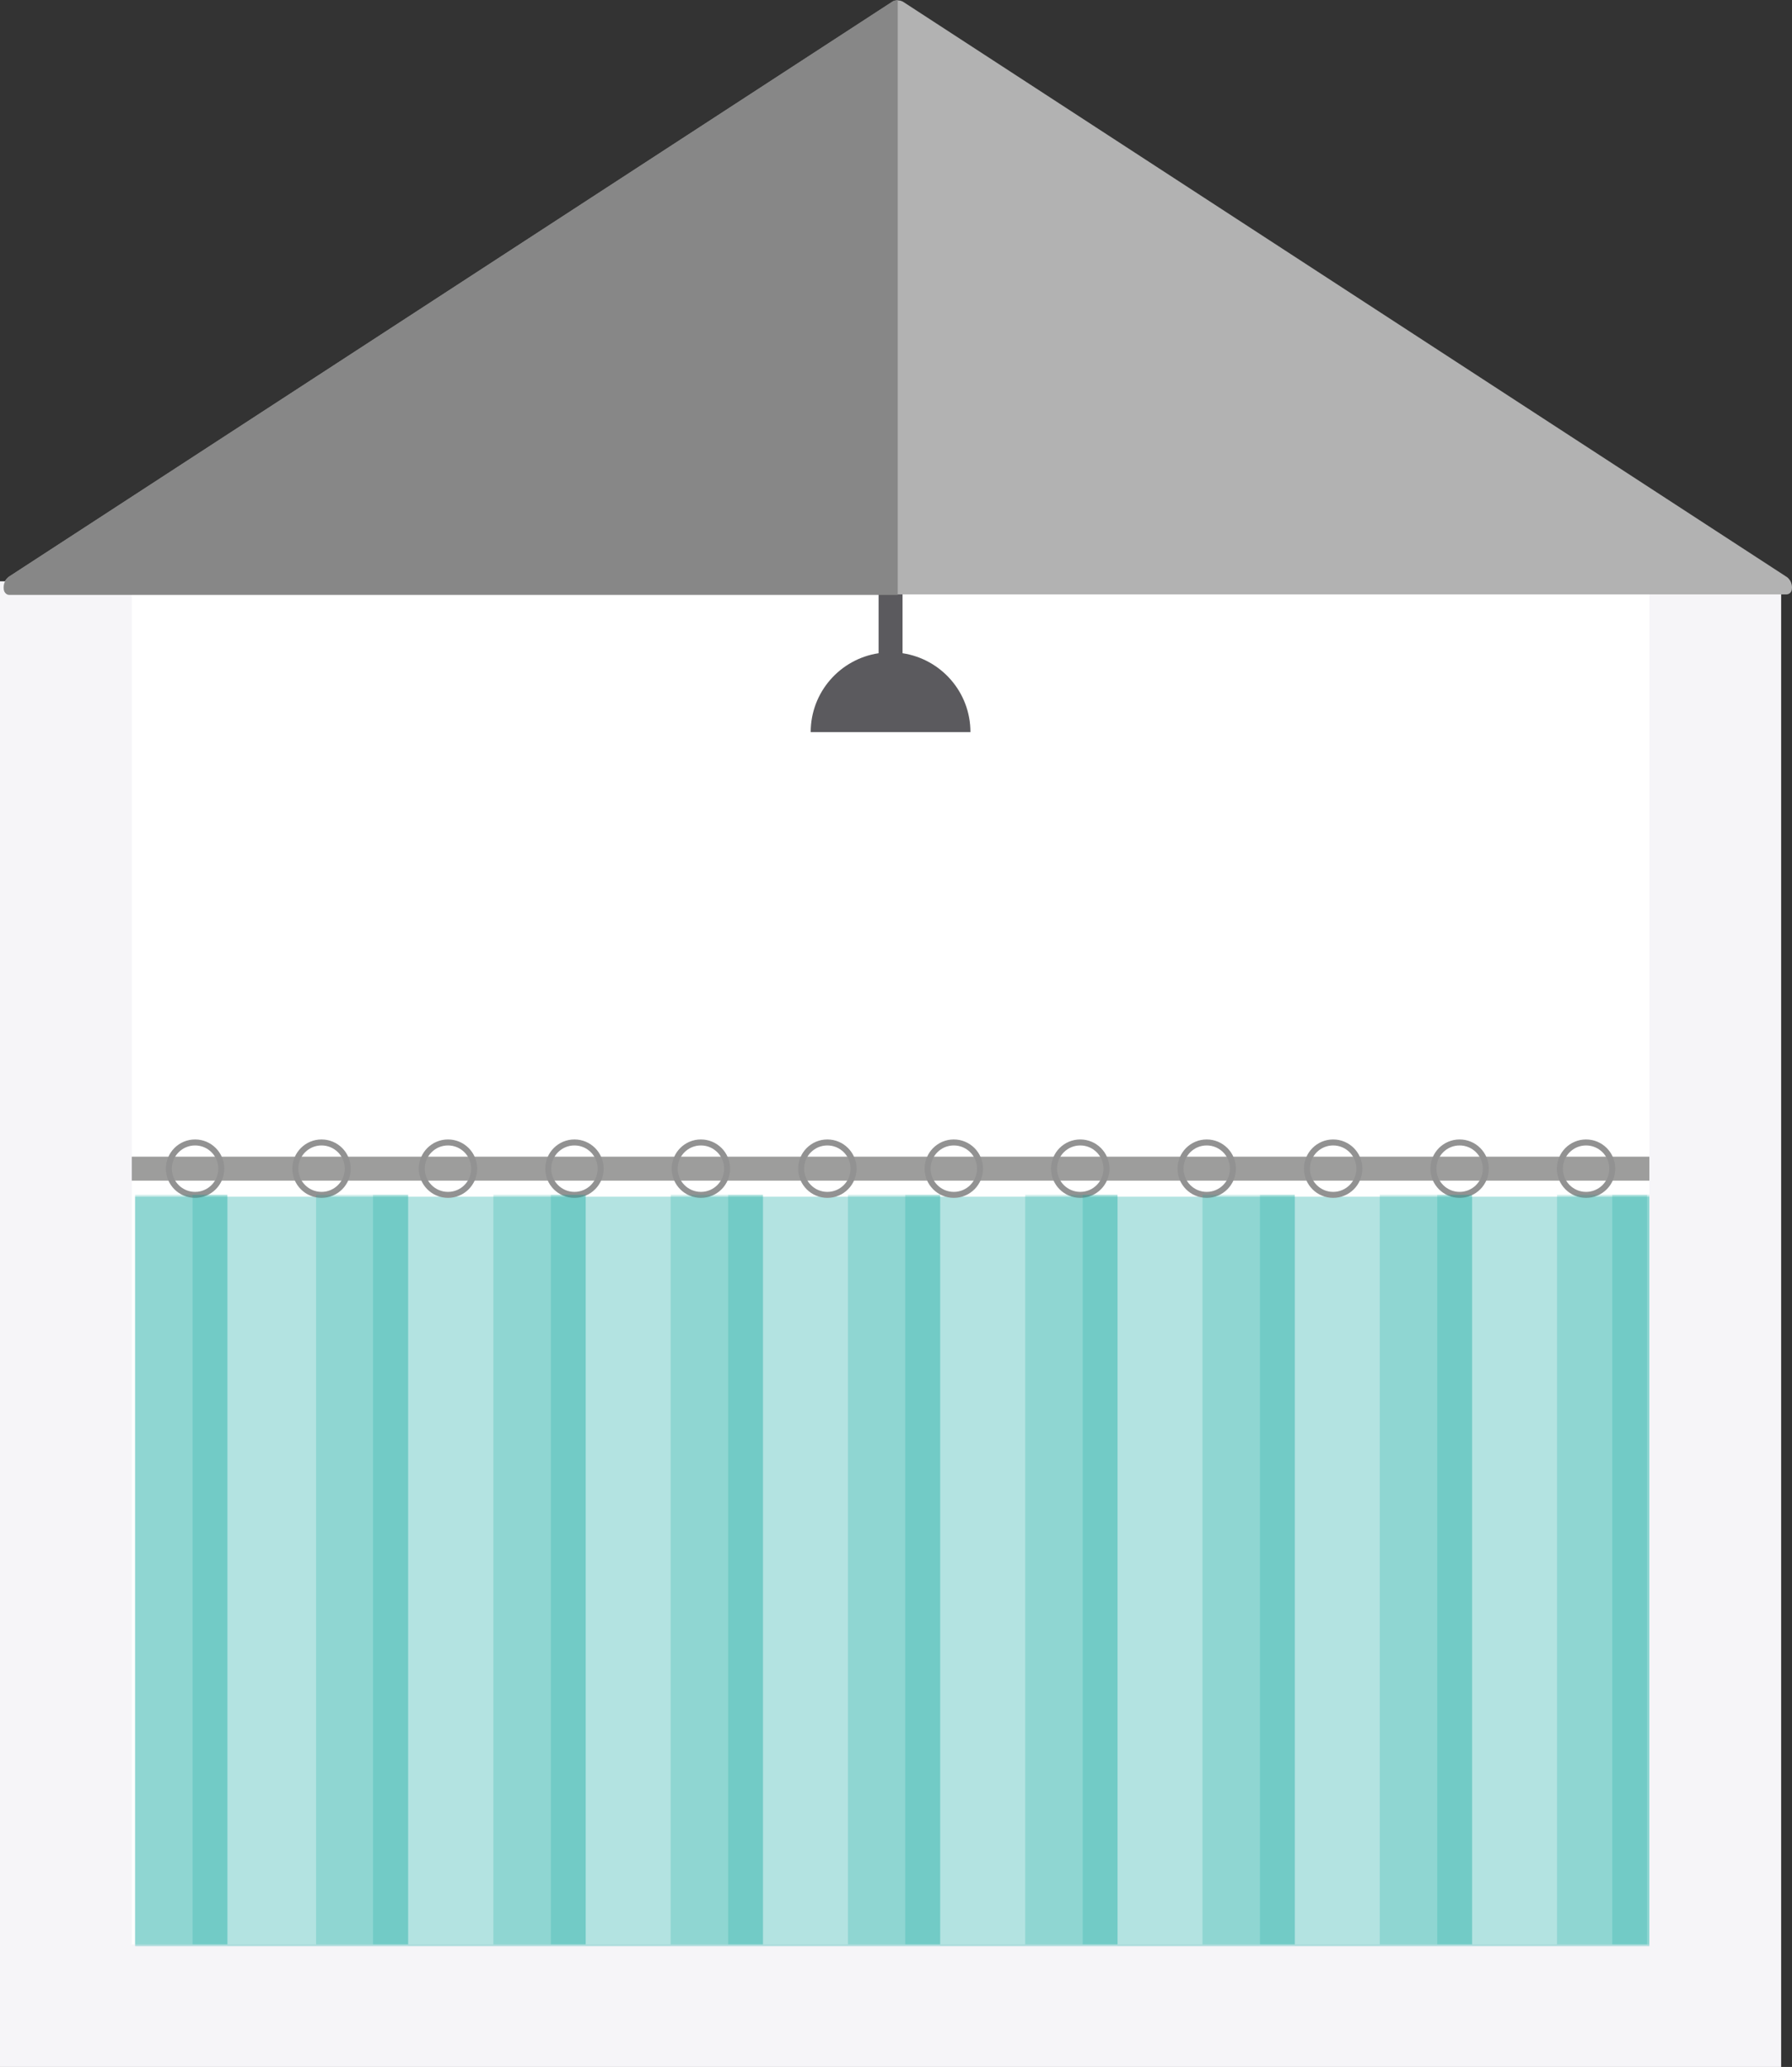 <?xml version="1.0" encoding="utf-8"?>
<!-- Generator: Adobe Illustrator 15.0.2, SVG Export Plug-In . SVG Version: 6.00 Build 0)  -->
<!DOCTYPE svg PUBLIC "-//W3C//DTD SVG 1.1//EN" "http://www.w3.org/Graphics/SVG/1.1/DTD/svg11.dtd">
<svg version="1.1" id="Lager_1" xmlns="http://www.w3.org/2000/svg" xmlns:xlink="http://www.w3.org/1999/xlink" x="0px" y="0px"
	 width="281.895px" height="325.072px" viewBox="0 0 281.895 325.072" enable-background="new 0 0 281.895 325.072"
	 xml:space="preserve">
<rect x="0" y="0" width="281.895" height="325.072" fill="#333333" stroke="none"/>
<rect x="13.448" y="87.036" fill="#FFFFFF" width="255" height="229"/>
<g>
	<polygon fill="#F6F5F8" points="259.459,91.422 259.459,305.783 20.731,305.783 20.731,91.422 0,91.422 0,325.073 280.188,325.073 
		280.188,91.422 	"/>
	<path fill="#5B5A5E" d="M141.979,102.734v-9.625h-3.77v9.625c-6.042,0.911-10.68,6.11-10.68,12.405h25.128
		C152.658,108.844,148.022,103.644,141.979,102.734z"/>
	
		<line fill="none" stroke="#9D9D9C" stroke-width="3.769" stroke-miterlimit="10" x1="20.731" y1="183.798" x2="259.457" y2="183.798"/>
	<rect x="21.252" y="188.21" opacity="0.3" fill="#00A19A" enable-background="new    " width="238.207" height="117.861"/>
	<g>
		<circle fill="none" stroke="#929292" stroke-width="0.942" stroke-miterlimit="10" cx="30.688" cy="183.798" r="4.123"/>
		<circle fill="none" stroke="#929292" stroke-width="0.942" stroke-miterlimit="10" cx="50.58" cy="183.798" r="4.123"/>
		<circle fill="none" stroke="#929292" stroke-width="0.942" stroke-miterlimit="10" cx="70.472" cy="183.798" r="4.123"/>
		<circle fill="none" stroke="#929292" stroke-width="0.942" stroke-miterlimit="10" cx="90.364" cy="183.798" r="4.123"/>
		<circle fill="none" stroke="#929292" stroke-width="0.942" stroke-miterlimit="10" cx="110.257" cy="183.798" r="4.123"/>
		<circle fill="none" stroke="#929292" stroke-width="0.942" stroke-miterlimit="10" cx="130.149" cy="183.798" r="4.123"/>
		<circle fill="none" stroke="#929292" stroke-width="0.942" stroke-miterlimit="10" cx="150.041" cy="183.798" r="4.123"/>
		<circle fill="none" stroke="#929292" stroke-width="0.942" stroke-miterlimit="10" cx="169.932" cy="183.798" r="4.123"/>
		<circle fill="none" stroke="#929292" stroke-width="0.942" stroke-miterlimit="10" cx="189.825" cy="183.798" r="4.123"/>
		<circle fill="none" stroke="#929292" stroke-width="0.942" stroke-miterlimit="10" cx="209.715" cy="183.798" r="4.123"/>
		<circle fill="none" stroke="#929292" stroke-width="0.942" stroke-miterlimit="10" cx="229.608" cy="183.798" r="4.123"/>
		<circle fill="none" stroke="#929292" stroke-width="0.942" stroke-miterlimit="10" cx="249.5" cy="183.798" r="4.123"/>
	</g>
	<rect x="21.252" y="187.921" opacity="0.2" fill="#00A19A" enable-background="new    " width="14.521" height="117.861"/>
	<rect x="49.725" y="187.921" opacity="0.2" fill="#00A19A" enable-background="new    " width="14.521" height="117.861"/>
	<rect x="77.614" y="187.921" opacity="0.2" fill="#00A19A" enable-background="new    " width="14.521" height="117.861"/>
	<rect x="105.5" y="187.921" opacity="0.2" fill="#00A19A" enable-background="new    " width="14.52" height="117.861"/>
	<rect x="133.389" y="187.921" opacity="0.2" fill="#00A19A" enable-background="new    " width="14.52" height="117.861"/>
	<rect x="161.276" y="187.921" opacity="0.2" fill="#00A19A" enable-background="new    " width="14.52" height="117.861"/>
	<rect x="189.164" y="187.921" opacity="0.2" fill="#00A19A" enable-background="new    " width="14.519" height="117.861"/>
	<rect x="217.05" y="187.921" opacity="0.2" fill="#00A19A" enable-background="new    " width="14.52" height="117.861"/>
	<rect x="244.938" y="187.921" opacity="0.2" fill="#00A19A" enable-background="new    " width="14.521" height="117.861"/>
	<rect x="30.289" y="187.921" opacity="0.2" fill="#00A19A" enable-background="new    " width="5.483" height="117.861"/>
	<rect x="58.674" y="187.921" opacity="0.2" fill="#00A19A" enable-background="new    " width="5.483" height="117.861"/>
	<rect x="86.652" y="187.921" opacity="0.2" fill="#00A19A" enable-background="new    " width="5.482" height="117.861"/>
	<rect x="114.538" y="187.921" opacity="0.2" fill="#00A19A" enable-background="new    " width="5.481" height="117.861"/>
	<rect x="142.399" y="187.921" opacity="0.2" fill="#00A19A" enable-background="new    " width="5.482" height="117.861"/>
	<rect x="170.315" y="187.921" opacity="0.2" fill="#00A19A" enable-background="new    " width="5.483" height="117.861"/>
	<rect x="198.2" y="187.921" opacity="0.2" fill="#00A19A" enable-background="new    " width="5.481" height="117.861"/>
	<rect x="226.088" y="187.921" opacity="0.2" fill="#00A19A" enable-background="new    " width="5.48" height="117.861"/>
	<rect x="253.622" y="187.921" opacity="0.2" fill="#00A19A" enable-background="new    " width="5.48" height="117.861"/>
	<path fill="#B2B2B2" stroke="#B2B2B2" stroke-width="1.74" stroke-linejoin="round" stroke-miterlimit="10" d="M280.463,91.383
		L141.596,1.014c-0.238-0.123-0.514-0.123-0.749,0L1.976,91.383c-0.407,0.208-0.631,0.724-0.541,1.23h279.57
		C281.097,92.107,280.87,91.591,280.463,91.383z"/>
	<path fill="#878787" d="M140.681,0.092c-0.054,0.013-0.104,0.033-0.158,0.059L1.654,90.521c-0.751,0.385-1.175,1.349-1.005,2.288
		c0.079,0.437,0.406,0.748,0.786,0.748h139.786V0L140.681,0.092z"/>
</g>
</svg>
